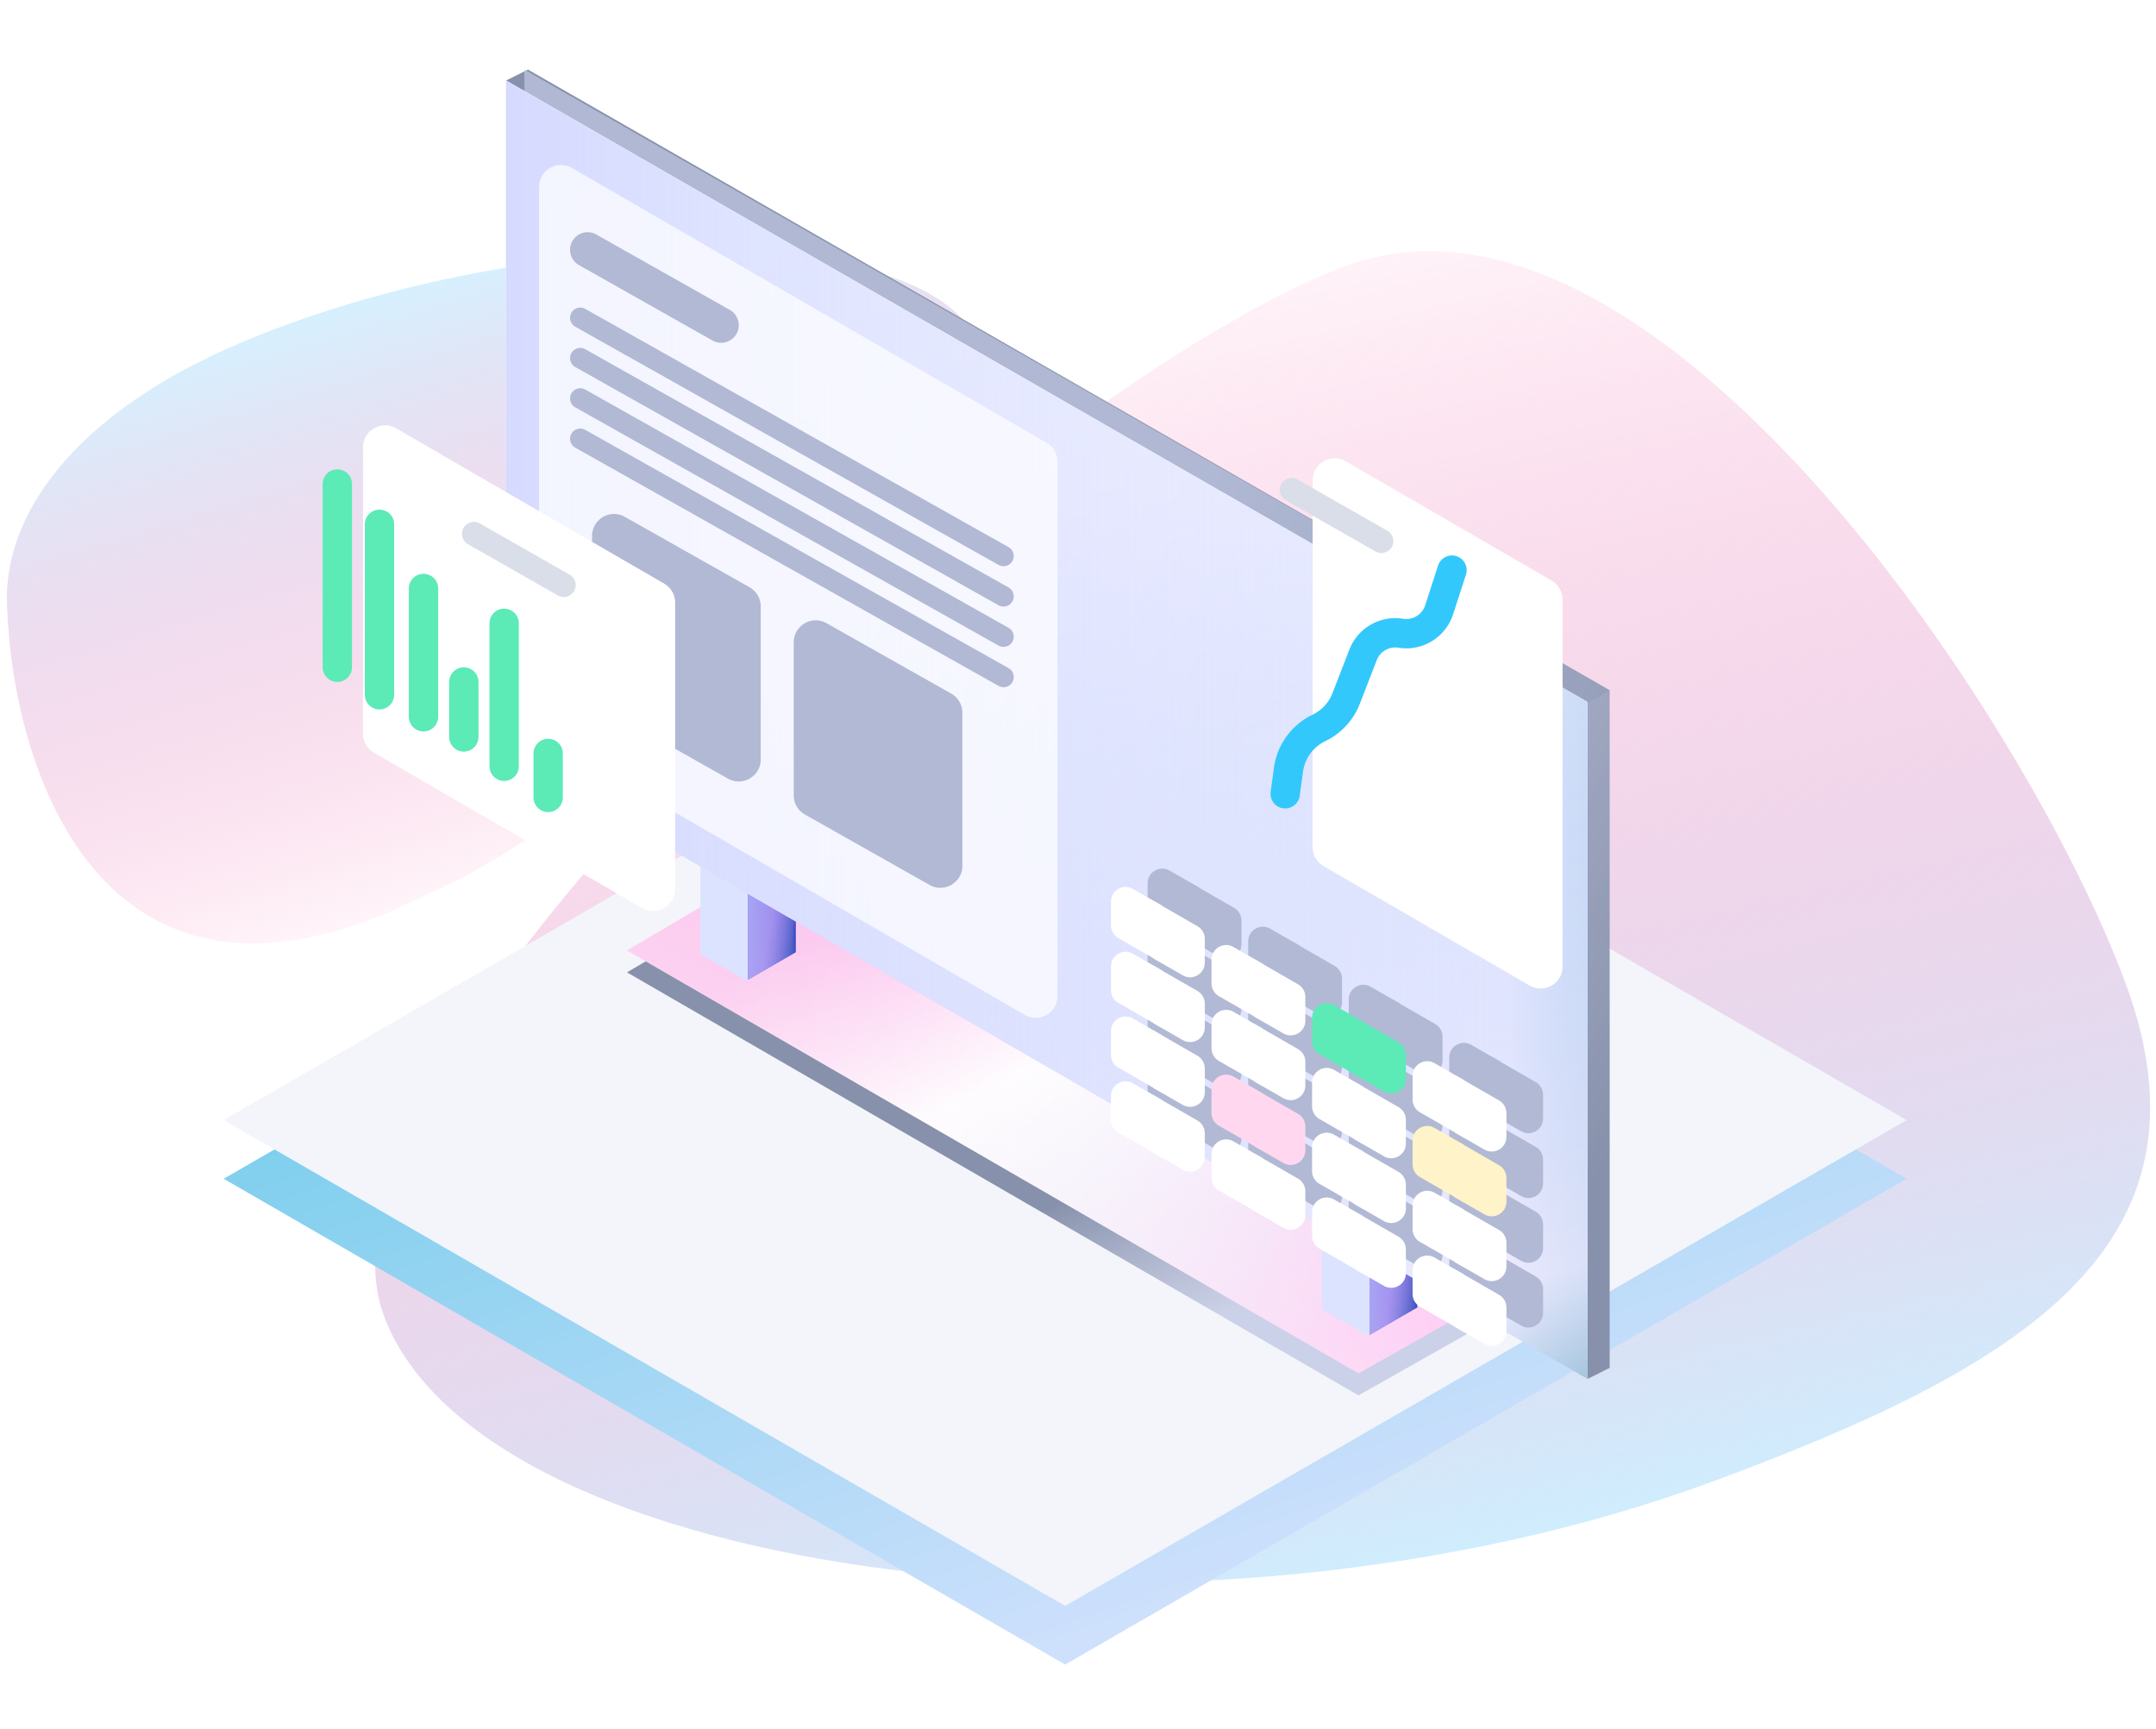 <svg xmlns="http://www.w3.org/2000/svg" width="328" height="263" fill="none"><g clip-path="url(#a)"><path d="M0 0h328v263H0z"/><path fill="url(#b)" d="M58.398 200.172C43.504 159.95 157.957 57.752 204.711 40.478c46.754-17.275 103.736 68.817 118.631 109.04 14.894 40.222-16.065 58.623-62.819 75.897-78.817 29.122-187.23 14.98-202.125-25.243Z"/><path fill="url(#c)" d="M148.528 51.867c7.603 18.126-57.385 73.243-83.542 84.191C16.7 160.752 1.822 118.716 1.056 91.58c-.365-12.957 9.829-28.666 35.986-39.613 44.095-18.456 103.883-18.225 111.486-.1Z"/><path fill="url(#d)" d="M162.048 105.429 34.028 179.34l128.02 73.912 128.02-73.912-128.02-73.911Z"/><path fill="#F3F5FA" d="m162.048 96.503-128.02 73.912 128.02 73.912 128.02-73.912-128.02-73.912Z"/><path fill="url(#e)" d="M206.672 212.295 95.387 147.938l20.36-11.98 112.123 64.357-21.198 11.98Z"/><path fill="url(#f)" d="M206.672 208.951 95.387 144.594l20.36-11.98 112.123 64.357-21.198 11.98Z"/><path fill="url(#g)" d="M206.672 208.951 95.387 144.594l20.36-11.98 112.123 64.357-21.198 11.98Z"/><path fill="url(#h)" d="M206.672 208.951 95.387 144.594l20.36-11.98 112.123 64.357-21.198 11.98Z"/><path fill="#DCE3FF" d="m201.098 165.489 7.251 4.458v33.432l-7.251-4.179v-33.711ZM106.543 111.441l7.252 4.457v33.433l-7.252-4.18v-33.71Z"/><path fill="url(#i)" d="m208.348 169.947 7.251-4.458v33.433l-7.251 4.179v-33.154Z"/><path fill="url(#j)" fill-opacity=".53" d="m208.348 169.947 7.251-4.458v33.433l-7.251 4.179v-33.154Z"/><path fill="url(#k)" fill-opacity=".62" d="m208.348 169.947 7.251-4.458v33.433l-7.251 4.179v-33.154Z"/><path fill="url(#l)" d="m113.797 115.898 7.252-4.457v33.432l-7.252 4.179v-33.154Z"/><path fill="url(#m)" fill-opacity=".53" d="m113.797 115.898 7.252-4.457v33.432l-7.252 4.179v-33.154Z"/><path fill="url(#n)" fill-opacity=".62" d="m113.797 115.898 7.252-4.457v33.432l-7.252 4.179v-33.154Z"/><path fill="#8791AB" d="M241.534 106.983 76.977 12.258l3.346-1.671 164.558 94.446-3.347 1.95Z"/><path fill="url(#o)" d="M244.885 105.033v103.083l-3.347 1.671-7.809-22.326L80.327 98.833l-.558-88.246 165.116 94.446Z"/><path fill="url(#p)" d="M241.534 209.787 76.977 114.713V12.259l164.557 94.548v102.98Z"/><path fill="url(#q)" d="M241.534 209.787 76.977 114.713V12.259l164.557 94.548v102.98Z"/><path fill="url(#r)" d="M241.534 209.787 76.977 114.713V12.259l164.557 94.548v102.98Z"/><path fill="url(#s)" d="M241.534 209.787 76.977 114.713V12.259l164.557 94.548v102.98Z"/><path fill="#fff" d="M159.222 67.38a3.347 3.347 0 0 1 1.669 2.897v81.222c0 2.579-2.793 4.189-5.024 2.896L83.67 112.573a3.347 3.347 0 0 1-1.67-2.896V28.454c0-2.579 2.793-4.189 5.025-2.896l72.197 41.823Z" opacity=".7"/><path fill="#B1B9D4" fill-rule="evenodd" d="m90.719 35.676 20.307 11.47a2.675 2.675 0 0 1 1.36 2.33c0 2.049-2.208 3.338-3.992 2.33L88.087 40.337a2.676 2.676 0 0 1-1.36-2.33c0-2.05 2.208-3.338 3.992-2.33Zm25.014 56.586v23.283c0 2.562-2.762 4.174-4.993 2.914l-18.966-10.712a3.346 3.346 0 0 1-1.7-2.914V81.55c0-2.562 2.761-4.174 4.992-2.914l18.966 10.712a3.347 3.347 0 0 1 1.701 2.914Zm30.68 39.459v-23.282c0-1.207-.65-2.321-1.701-2.915l-18.966-10.711c-2.231-1.26-4.993.352-4.993 2.914v23.283c0 1.207.65 2.321 1.701 2.914l18.966 10.712c2.231 1.26 4.993-.352 4.993-2.915ZM89.042 46.997l64.39 36.244a1.553 1.553 0 0 1-1.524 2.707l-64.39-36.244a1.553 1.553 0 0 1 1.524-2.707Zm64.39 42.38-64.39-36.244a1.553 1.553 0 0 0-1.524 2.707l64.39 36.244a1.553 1.553 0 0 0 1.524-2.707Zm-64.39-30.108 64.39 36.244a1.553 1.553 0 0 1-1.524 2.707l-64.39-36.244a1.553 1.553 0 1 1 1.524-2.707Zm64.39 42.38-64.39-36.244a1.553 1.553 0 0 0-1.524 2.707l64.39 36.244a1.553 1.553 0 1 0 1.524-2.707Z" clip-rule="evenodd"/><g filter="url(#t)"><path fill="#fff" d="M227.679 85.65v55.809c0 2.578-2.793 4.188-5.024 2.896l-31.329-18.149a3.345 3.345 0 0 1-1.67-2.896V67.502c0-2.579 2.794-4.189 5.025-2.896l31.329 18.148a3.347 3.347 0 0 1 1.669 2.896Z"/></g><path fill="#DADEE8" d="m197.397 72.951 13.658 7.79c.567.324.917.927.917 1.58 0 1.394-1.506 2.269-2.717 1.578l-13.658-7.79a1.817 1.817 0 0 1-.917-1.58c0-1.394 1.506-2.269 2.717-1.578Z"/><g filter="url(#u)"><path fill="#fff" d="M92.672 86.11v43.562c0 2.579-2.793 4.189-5.024 2.896l-40.791-23.629a3.347 3.347 0 0 1-1.67-2.896V62.481c0-2.578 2.794-4.188 5.025-2.896l40.791 23.63a3.347 3.347 0 0 1 1.67 2.896Z"/></g><path fill="#DADEE8" d="m73.007 79.645 13.658 7.79c.567.324.917.927.917 1.58 0 1.394-1.506 2.269-2.718 1.578l-13.658-7.79a1.817 1.817 0 0 1-.917-1.58c0-1.394 1.506-2.269 2.718-1.578Z"/><g filter="url(#v)"><path stroke="#5CEAB7" stroke-linecap="round" stroke-linejoin="round" stroke-width="4.463" d="M52.992 74.748v27.892m6.415-21.756v25.939m6.694-16.177v19.524m6.136-5.299v8.367m6.136-17.292V117.7m6.694-1.953v6.694"/></g><g filter="url(#w)"><path stroke="#32C8FC" stroke-linecap="round" stroke-linejoin="round" stroke-width="4.463" d="m197.191 121.884.507-3.675a8.29 8.29 0 0 1 4.625-6.341v0a8.285 8.285 0 0 0 4.142-4.477l2.576-6.643a5.257 5.257 0 0 1 5.738-3.288v0a5.256 5.256 0 0 0 5.836-3.568l1.957-6.035"/></g><path fill="#B1B9D4" d="M182.411 135.029v8.757l-6.699-3.855a2.231 2.231 0 0 1-1.118-1.934v-3.608c0-1.716 1.856-2.79 3.344-1.934l4.473 2.574Z"/><path fill="#B1B9D4" d="M188.868 140.058v3.608c0 1.717-1.857 2.79-3.344 1.934l-4.473-2.574v-8.757l6.699 3.855a2.232 2.232 0 0 1 1.118 1.934ZM182.411 144.886v8.757l-6.699-3.855a2.232 2.232 0 0 1-1.118-1.934v-3.608c0-1.717 1.856-2.79 3.344-1.934l4.473 2.574Z"/><path fill="#B1B9D4" d="M188.868 149.915v3.608c0 1.716-1.857 2.79-3.344 1.934l-4.473-2.574v-8.757l6.699 3.855a2.231 2.231 0 0 1 1.118 1.934ZM182.411 154.742v8.757l-6.699-3.855a2.231 2.231 0 0 1-1.118-1.934v-3.608c0-1.716 1.856-2.79 3.344-1.934l4.473 2.574Z"/><path fill="#B1B9D4" d="M188.868 159.771v3.608c0 1.717-1.857 2.79-3.344 1.934l-4.473-2.574v-8.757l6.699 3.855a2.232 2.232 0 0 1 1.118 1.934ZM182.411 164.599v8.757l-6.699-3.855a2.232 2.232 0 0 1-1.118-1.934v-3.608c0-1.717 1.856-2.79 3.344-1.934l4.473 2.574Z"/><path fill="#B1B9D4" d="M188.868 169.628v3.608c0 1.716-1.857 2.79-3.344 1.934l-4.473-2.574v-8.757l6.699 3.855a2.231 2.231 0 0 1 1.118 1.934ZM197.708 143.866v8.757l-6.699-3.855a2.231 2.231 0 0 1-1.118-1.934v-3.608c0-1.716 1.856-2.79 3.344-1.934l4.473 2.574Z"/><path fill="#B1B9D4" d="M204.165 148.895v3.608c0 1.717-1.857 2.79-3.344 1.934l-4.473-2.574v-8.757l6.699 3.855a2.234 2.234 0 0 1 1.118 1.934ZM197.708 153.723v8.757l-6.699-3.855a2.232 2.232 0 0 1-1.118-1.934v-3.608c0-1.717 1.856-2.79 3.344-1.934l4.473 2.574Z"/><path fill="#B1B9D4" d="M204.165 158.752v3.608c0 1.716-1.857 2.79-3.344 1.934l-4.473-2.574v-8.757l6.699 3.855a2.233 2.233 0 0 1 1.118 1.934ZM197.708 163.579v8.757l-6.699-3.855a2.23 2.23 0 0 1-1.118-1.934v-3.608c0-1.716 1.856-2.79 3.344-1.934l4.473 2.574Z"/><path fill="#B1B9D4" d="M204.165 168.608v3.608c0 1.717-1.857 2.79-3.344 1.934l-4.473-2.574v-8.757l6.699 3.855a2.234 2.234 0 0 1 1.118 1.934ZM197.708 173.436v8.757l-6.699-3.855a2.232 2.232 0 0 1-1.118-1.934v-3.608c0-1.717 1.856-2.79 3.344-1.934l4.473 2.574Z"/><path fill="#B1B9D4" d="M204.165 178.465v3.608c0 1.716-1.857 2.79-3.344 1.934l-4.473-2.574v-8.757l6.699 3.855a2.233 2.233 0 0 1 1.118 1.934ZM213.005 152.703v8.757l-6.699-3.855a2.231 2.231 0 0 1-1.118-1.934v-3.608c0-1.716 1.856-2.79 3.344-1.934l4.473 2.574Z"/><path fill="#B1B9D4" d="M219.462 157.732v3.608c0 1.717-1.857 2.79-3.344 1.934l-4.473-2.574v-8.757l6.698 3.855a2.233 2.233 0 0 1 1.119 1.934ZM213.005 162.56v8.757l-6.699-3.855a2.232 2.232 0 0 1-1.118-1.934v-3.608c0-1.717 1.856-2.79 3.344-1.934l4.473 2.574Z"/><path fill="#B1B9D4" d="M219.462 167.589v3.608c0 1.716-1.857 2.79-3.344 1.934l-4.473-2.574V161.8l6.698 3.855a2.232 2.232 0 0 1 1.119 1.934ZM213.005 172.416v8.757l-6.699-3.855a2.231 2.231 0 0 1-1.118-1.934v-3.608c0-1.716 1.856-2.79 3.344-1.934l4.473 2.574Z"/><path fill="#B1B9D4" d="M219.462 177.445v3.608c0 1.717-1.857 2.79-3.344 1.934l-4.473-2.574v-8.757l6.698 3.855a2.233 2.233 0 0 1 1.119 1.934ZM213.005 182.273v8.757l-6.699-3.855a2.232 2.232 0 0 1-1.118-1.934v-3.608c0-1.717 1.856-2.79 3.344-1.934l4.473 2.574Z"/><path fill="#B1B9D4" d="M219.462 187.302v3.608c0 1.716-1.857 2.79-3.344 1.934l-4.473-2.574v-8.757l6.698 3.855a2.232 2.232 0 0 1 1.119 1.934ZM228.298 161.54v8.757l-6.699-3.855a2.231 2.231 0 0 1-1.118-1.934l-.001-3.608c0-1.716 1.857-2.79 3.345-1.934l4.473 2.574Z"/><path fill="#B1B9D4" d="M234.755 166.569v3.608c0 1.717-1.857 2.79-3.344 1.934l-4.473-2.574v-8.757l6.698 3.855a2.233 2.233 0 0 1 1.119 1.934ZM228.298 171.397v8.757l-6.699-3.855a2.232 2.232 0 0 1-1.118-1.934l-.001-3.608c0-1.717 1.857-2.79 3.345-1.934l4.473 2.574Z"/><path fill="#B1B9D4" d="M234.755 176.426v3.608c0 1.716-1.857 2.79-3.344 1.934l-4.473-2.574v-8.757l6.698 3.855a2.232 2.232 0 0 1 1.119 1.934ZM228.298 181.253v8.757l-6.699-3.855a2.231 2.231 0 0 1-1.118-1.934l-.001-3.608c0-1.716 1.857-2.79 3.345-1.934l4.473 2.574Z"/><path fill="#B1B9D4" d="M234.755 186.282v3.608c0 1.717-1.857 2.79-3.344 1.934l-4.473-2.574v-8.757l6.698 3.855a2.233 2.233 0 0 1 1.119 1.934ZM228.298 191.11v8.757l-6.699-3.855a2.232 2.232 0 0 1-1.118-1.934l-.001-3.608c0-1.717 1.857-2.79 3.345-1.934l4.473 2.574Z"/><path fill="#B1B9D4" d="M234.755 196.139v3.608c0 1.716-1.857 2.79-3.344 1.934l-4.473-2.574v-8.757l6.698 3.855a2.232 2.232 0 0 1 1.119 1.934Z"/><path fill="#fff" d="M176.833 137.818v8.757l-6.699-3.855a2.23 2.23 0 0 1-1.118-1.934v-3.608c0-1.716 1.856-2.79 3.344-1.934l4.473 2.574Z"/><path fill="#fff" d="M183.29 142.847v3.608c0 1.717-1.857 2.79-3.344 1.934l-4.473-2.574v-8.757l6.699 3.855a2.234 2.234 0 0 1 1.118 1.934ZM176.833 147.675v8.757l-6.699-3.855a2.231 2.231 0 0 1-1.118-1.934v-3.608c0-1.717 1.856-2.79 3.344-1.934l4.473 2.574Z"/><path fill="#fff" d="M183.29 152.704v3.608c0 1.716-1.857 2.79-3.344 1.934l-4.473-2.574v-8.757l6.699 3.855a2.233 2.233 0 0 1 1.118 1.934ZM176.833 157.531v8.757l-6.699-3.855a2.23 2.23 0 0 1-1.118-1.934v-3.608c0-1.716 1.856-2.79 3.344-1.934l4.473 2.574Z"/><path fill="#fff" d="M183.29 162.56v3.608c0 1.717-1.857 2.79-3.344 1.934l-4.473-2.574v-8.757l6.699 3.856a2.231 2.231 0 0 1 1.118 1.933ZM176.833 167.388v8.757l-6.699-3.855a2.231 2.231 0 0 1-1.118-1.934v-3.608c0-1.716 1.856-2.79 3.344-1.934l4.473 2.574Z"/><path fill="#fff" d="M183.29 172.417v3.608c0 1.716-1.857 2.79-3.344 1.934l-4.473-2.574v-8.757l6.699 3.855a2.233 2.233 0 0 1 1.118 1.934ZM192.13 146.655v8.757l-6.699-3.855a2.23 2.23 0 0 1-1.118-1.934v-3.608c0-1.716 1.856-2.79 3.344-1.934l4.473 2.574Z"/><path fill="#fff" d="M198.587 151.684v3.608c0 1.717-1.857 2.79-3.344 1.934l-4.473-2.574v-8.756l6.698 3.855a2.23 2.23 0 0 1 1.119 1.933ZM192.13 156.512v8.757l-6.699-3.855a2.232 2.232 0 0 1-1.118-1.934v-3.608c0-1.717 1.856-2.79 3.344-1.934l4.473 2.574Z"/><path fill="#fff" d="M198.587 161.541v3.608c0 1.716-1.857 2.79-3.344 1.934l-4.473-2.574v-8.757l6.698 3.855a2.232 2.232 0 0 1 1.119 1.934Z"/><path fill="#FFD8F0" d="M192.13 166.368v8.757l-6.699-3.855a2.23 2.23 0 0 1-1.118-1.934v-3.608c0-1.716 1.856-2.79 3.344-1.934l4.473 2.574Z"/><path fill="#FFD8F0" d="M198.587 171.397v3.608c0 1.717-1.857 2.79-3.344 1.934l-4.473-2.574v-8.756l6.698 3.855a2.23 2.23 0 0 1 1.119 1.933Z"/><path fill="#fff" d="M192.13 176.225v8.757l-6.699-3.855a2.231 2.231 0 0 1-1.118-1.934v-3.608c0-1.716 1.856-2.79 3.344-1.934l4.473 2.574Z"/><path fill="#fff" d="M198.587 181.254v3.608c0 1.716-1.857 2.79-3.344 1.934l-4.473-2.574v-8.757l6.698 3.855a2.232 2.232 0 0 1 1.119 1.934Z"/><path fill="#5CEAB7" d="M207.427 155.492v8.757l-6.699-3.855a2.23 2.23 0 0 1-1.119-1.934v-3.608c0-1.716 1.857-2.79 3.345-1.934l4.473 2.574Z"/><path fill="#5CEAB7" d="M213.884 160.521v3.608c0 1.717-1.857 2.79-3.345 1.934l-4.473-2.574v-8.757l6.699 3.856a2.23 2.23 0 0 1 1.119 1.933Z"/><path fill="#fff" d="M207.427 165.349v8.757l-6.699-3.855a2.232 2.232 0 0 1-1.119-1.934v-3.608c0-1.717 1.857-2.79 3.345-1.934l4.473 2.574Z"/><path fill="#fff" d="M213.884 170.378v3.608c0 1.716-1.857 2.79-3.345 1.934l-4.473-2.574v-8.757l6.699 3.855a2.232 2.232 0 0 1 1.119 1.934ZM207.427 175.205v8.757l-6.699-3.855a2.23 2.23 0 0 1-1.119-1.934v-3.608c0-1.716 1.857-2.79 3.345-1.934l4.473 2.574Z"/><path fill="#fff" d="M213.884 180.234v3.609c0 1.716-1.857 2.79-3.345 1.933l-4.473-2.574v-8.756l6.699 3.855a2.23 2.23 0 0 1 1.119 1.933ZM207.427 185.062v8.757l-6.699-3.855a2.232 2.232 0 0 1-1.119-1.934v-3.608c0-1.716 1.857-2.79 3.345-1.934l4.473 2.574Z"/><path fill="#fff" d="M213.884 190.091v3.608c0 1.716-1.857 2.79-3.345 1.934l-4.473-2.574v-8.757l6.699 3.855a2.232 2.232 0 0 1 1.119 1.934ZM222.72 164.329v8.757l-6.699-3.855a2.23 2.23 0 0 1-1.119-1.934v-3.608c0-1.716 1.857-2.79 3.345-1.934l4.473 2.574Z"/><path fill="#fff" d="M229.177 169.358v3.608c0 1.717-1.857 2.79-3.345 1.934l-4.473-2.574v-8.757l6.699 3.855a2.233 2.233 0 0 1 1.119 1.934Z"/><path fill="#FFF3C9" d="M222.72 174.186v8.757l-6.699-3.855a2.233 2.233 0 0 1-1.119-1.934v-3.608c0-1.717 1.857-2.79 3.345-1.934l4.473 2.574Z"/><path fill="#FFF3C9" d="M229.177 179.215v3.608c0 1.716-1.857 2.79-3.345 1.934l-4.473-2.574v-8.757l6.699 3.855a2.232 2.232 0 0 1 1.119 1.934Z"/><path fill="#fff" d="M222.72 184.042v8.757l-6.699-3.855a2.23 2.23 0 0 1-1.119-1.934v-3.608c0-1.716 1.857-2.79 3.345-1.934l4.473 2.574Z"/><path fill="#fff" d="M229.177 189.071v3.608c0 1.717-1.857 2.79-3.345 1.934l-4.473-2.574v-8.757l6.699 3.855a2.233 2.233 0 0 1 1.119 1.934ZM222.72 193.899v8.757l-6.699-3.855a2.232 2.232 0 0 1-1.119-1.934v-3.608c0-1.717 1.857-2.79 3.345-1.934l4.473 2.574Z"/><path fill="#fff" d="M229.177 198.928v3.608c0 1.716-1.857 2.79-3.345 1.934l-4.473-2.574v-8.757l6.699 3.855a2.232 2.232 0 0 1 1.119 1.934Z"/></g><defs><linearGradient id="b" x1="215.726" x2="166.985" y1="241.967" y2="29.692" gradientUnits="userSpaceOnUse"><stop offset=".026" stop-color="#CFECFD" stop-opacity=".99"/><stop offset=".226" stop-color="#D9D3ED" stop-opacity=".788"/><stop offset="1" stop-color="#FD71AF" stop-opacity=".01"/></linearGradient><linearGradient id="c" x1="59.543" x2="88.862" y1="42.549" y2="138.61" gradientUnits="userSpaceOnUse"><stop stop-color="#CEEFFF"/><stop offset=".026" stop-color="#CFECFD" stop-opacity=".83"/><stop offset="1" stop-color="#FD71AF" stop-opacity=".01"/></linearGradient><linearGradient id="d" x1="88.635" x2="192.757" y1="-35.701" y2="261.269" gradientUnits="userSpaceOnUse"><stop stop-color="#00B4D5"/><stop offset="1" stop-color="#DCE3FF"/></linearGradient><linearGradient id="e" x1="169.552" x2="180.837" y1="179.403" y2="207.25" gradientUnits="userSpaceOnUse"><stop stop-color="#8791AB"/><stop offset=".844" stop-color="#BEC6E1" stop-opacity=".75"/></linearGradient><linearGradient id="f" x1="95.387" x2="225.862" y1="170.783" y2="154.6" gradientUnits="userSpaceOnUse"><stop offset=".198" stop-color="#F2FDFF"/><stop offset="1" stop-color="#FFBFF1"/></linearGradient><linearGradient id="g" x1="126.904" x2="167.577" y1="141.251" y2="220.721" gradientUnits="userSpaceOnUse"><stop stop-color="#FEAFE7" stop-opacity=".76"/><stop offset=".362" stop-color="#fff" stop-opacity=".917"/><stop offset="1" stop-color="#E2F7FB" stop-opacity="0"/></linearGradient><linearGradient id="h" x1="201.373" x2="130.009" y1="147.353" y2="274.051" gradientUnits="userSpaceOnUse"><stop stop-color="#BB66E1"/><stop offset=".094" stop-color="#fff" stop-opacity="0"/><stop offset=".969" stop-color="#F8DBEC"/></linearGradient><linearGradient id="i" x1="215.599" x2="253.772" y1="69.835" y2="83.787" gradientUnits="userSpaceOnUse"><stop offset=".002" stop-color="#44DCFE"/><stop offset="1" stop-color="#3500D5"/></linearGradient><linearGradient id="j" x1="213.647" x2="197.176" y1="206.444" y2="203.631" gradientUnits="userSpaceOnUse"><stop stop-color="#077393" stop-opacity=".86"/><stop offset=".228" stop-color="#fff" stop-opacity=".6"/><stop offset="1" stop-color="#8CE0F0" stop-opacity="0"/></linearGradient><linearGradient id="k" x1="216.835" x2="208.348" y1="70.76" y2="70.76" gradientUnits="userSpaceOnUse"><stop stop-color="#0081A7" stop-opacity="0"/><stop offset=".209" stop-color="#EAEDFF" stop-opacity=".38"/><stop offset="1" stop-color="#D5DAFF"/></linearGradient><linearGradient id="l" x1="121.049" x2="159.221" y1="15.786" y2="29.739" gradientUnits="userSpaceOnUse"><stop offset=".002" stop-color="#44DCFE"/><stop offset="1" stop-color="#3500D5"/></linearGradient><linearGradient id="m" x1="119.096" x2="102.626" y1="152.395" y2="149.583" gradientUnits="userSpaceOnUse"><stop stop-color="#077393" stop-opacity=".86"/><stop offset=".228" stop-color="#fff" stop-opacity=".6"/><stop offset="1" stop-color="#8CE0F0" stop-opacity="0"/></linearGradient><linearGradient id="n" x1="122.285" x2="113.797" y1="16.711" y2="16.711" gradientUnits="userSpaceOnUse"><stop stop-color="#0081A7" stop-opacity="0"/><stop offset=".209" stop-color="#EAEDFF" stop-opacity=".38"/><stop offset="1" stop-color="#D5DAFF"/></linearGradient><linearGradient id="o" x1="241.817" x2="132.919" y1="182.206" y2="128.481" gradientUnits="userSpaceOnUse"><stop stop-color="#8791AB"/><stop offset=".844" stop-color="#BEC6E1" stop-opacity=".75"/></linearGradient><linearGradient id="p" x1="241.534" x2="267.643" y1="12.893" y2="170.866" gradientUnits="userSpaceOnUse"><stop offset=".002" stop-color="#F8FEFF"/><stop offset="1" stop-color="#D6C8FF"/></linearGradient><linearGradient id="q" x1="241.534" x2="267.643" y1="12.893" y2="170.866" gradientUnits="userSpaceOnUse"><stop offset=".002" stop-color="#F8FEFF"/><stop offset="1" stop-color="#D6C8FF"/></linearGradient><linearGradient id="r" x1="208.065" x2="162.415" y1="241.269" y2="80.058" gradientUnits="userSpaceOnUse"><stop stop-color="#077393" stop-opacity=".86"/><stop offset=".228" stop-color="#fff" stop-opacity=".6"/><stop offset="1" stop-color="#8CE0F0" stop-opacity="0"/></linearGradient><linearGradient id="s" x1="269.584" x2="76.977" y1="14.162" y2="14.162" gradientUnits="userSpaceOnUse"><stop stop-color="#0081A7" stop-opacity="0"/><stop offset=".209" stop-color="#EAEDFF" stop-opacity=".38"/><stop offset="1" stop-color="#D5DAFF"/></linearGradient><filter id="t" width="75.955" height="118.593" x="178.5" y="51.32" color-interpolation-filters="sRGB" filterUnits="userSpaceOnUse"><feFlood flood-opacity="0" result="BackgroundImageFix"/><feColorMatrix in="SourceAlpha" result="hardAlpha" values="0 0 0 0 0 0 0 0 0 0 0 0 0 0 0 0 0 0 127 0"/><feOffset dx="7.81" dy="6.136"/><feGaussianBlur stdDeviation="9.483"/><feComposite in2="hardAlpha" operator="out"/><feColorMatrix values="0 0 0 0 0.969 0 0 0 0 0.871 0 0 0 0 0.933 0 0 0 1 0"/><feBlend in2="BackgroundImageFix" result="effect1_dropShadow_5409_114431"/><feColorMatrix in="SourceAlpha" result="hardAlpha" values="0 0 0 0 0 0 0 0 0 0 0 0 0 0 0 0 0 0 127 0"/><feOffset dx="2.231" dy="-.558"/><feComposite in2="hardAlpha" operator="out"/><feColorMatrix values="0 0 0 0 0.533 0 0 0 0 0.573 0 0 0 0 0.675 0 0 0 1 0"/><feBlend in2="effect1_dropShadow_5409_114431" result="effect2_dropShadow_5409_114431"/><feBlend in="SourceGraphic" in2="effect2_dropShadow_5409_114431" result="shape"/></filter><filter id="u" width="85.416" height="111.827" x="34.031" y="46.299" color-interpolation-filters="sRGB" filterUnits="userSpaceOnUse"><feFlood flood-opacity="0" result="BackgroundImageFix"/><feColorMatrix in="SourceAlpha" result="hardAlpha" values="0 0 0 0 0 0 0 0 0 0 0 0 0 0 0 0 0 0 127 0"/><feOffset dx="7.81" dy="6.136"/><feGaussianBlur stdDeviation="9.483"/><feComposite in2="hardAlpha" operator="out"/><feColorMatrix values="0 0 0 0 0.514 0 0 0 0 0.816 0 0 0 0 0.933 0 0 0 1 0"/><feBlend in2="BackgroundImageFix" result="effect1_dropShadow_5409_114431"/><feColorMatrix in="SourceAlpha" result="hardAlpha" values="0 0 0 0 0 0 0 0 0 0 0 0 0 0 0 0 0 0 127 0"/><feOffset dx="2.231" dy="-.558"/><feComposite in2="hardAlpha" operator="out"/><feColorMatrix values="0 0 0 0 0.533 0 0 0 0 0.573 0 0 0 0 0.675 0 0 0 1 0"/><feBlend in2="effect1_dropShadow_5409_114431" result="effect2_dropShadow_5409_114431"/><feBlend in="SourceGraphic" in2="effect2_dropShadow_5409_114431" result="shape"/></filter><filter id="v" width="37.651" height="53.83" x="49.646" y="70.844" color-interpolation-filters="sRGB" filterUnits="userSpaceOnUse"><feFlood flood-opacity="0" result="BackgroundImageFix"/><feBlend in="SourceGraphic" in2="BackgroundImageFix" result="shape"/><feColorMatrix in="SourceAlpha" result="hardAlpha" values="0 0 0 0 0 0 0 0 0 0 0 0 0 0 0 0 0 0 127 0"/><feOffset dx="-.558" dy=".558"/><feComposite in2="hardAlpha" k2="-1" k3="1" operator="arithmetic"/><feColorMatrix values="0 0 0 0 1 0 0 0 0 1 0 0 0 0 1 0 0 0 1 0"/><feBlend in2="shape" result="effect1_innerShadow_5409_114431"/><feColorMatrix in="SourceAlpha" result="hardAlpha" values="0 0 0 0 0 0 0 0 0 0 0 0 0 0 0 0 0 0 127 0"/><feOffset dx="-1.116" dy="-1.673"/><feGaussianBlur stdDeviation=".837"/><feComposite in2="hardAlpha" k2="-1" k3="1" operator="arithmetic"/><feColorMatrix values="0 0 0 0 0.02 0 0 0 0 0 0 0 0 0 1 0 0 0 0.25 0"/><feBlend in2="effect1_innerShadow_5409_114431" result="effect2_innerShadow_5409_114431"/></filter><filter id="w" width="30.959" height="40.164" x="193.845" y="83.952" color-interpolation-filters="sRGB" filterUnits="userSpaceOnUse"><feFlood flood-opacity="0" result="BackgroundImageFix"/><feBlend in="SourceGraphic" in2="BackgroundImageFix" result="shape"/><feColorMatrix in="SourceAlpha" result="hardAlpha" values="0 0 0 0 0 0 0 0 0 0 0 0 0 0 0 0 0 0 127 0"/><feOffset dx="-.558" dy=".558"/><feComposite in2="hardAlpha" k2="-1" k3="1" operator="arithmetic"/><feColorMatrix values="0 0 0 0 1 0 0 0 0 1 0 0 0 0 1 0 0 0 1 0"/><feBlend in2="shape" result="effect1_innerShadow_5409_114431"/><feColorMatrix in="SourceAlpha" result="hardAlpha" values="0 0 0 0 0 0 0 0 0 0 0 0 0 0 0 0 0 0 127 0"/><feOffset dx="-1.116" dy="-1.673"/><feGaussianBlur stdDeviation=".837"/><feComposite in2="hardAlpha" k2="-1" k3="1" operator="arithmetic"/><feColorMatrix values="0 0 0 0 0.02 0 0 0 0 0 0 0 0 0 1 0 0 0 0.25 0"/><feBlend in2="effect1_innerShadow_5409_114431" result="effect2_innerShadow_5409_114431"/></filter><clipPath id="a"><path fill="#fff" d="M0 0h328v263H0z"/></clipPath></defs></svg>
